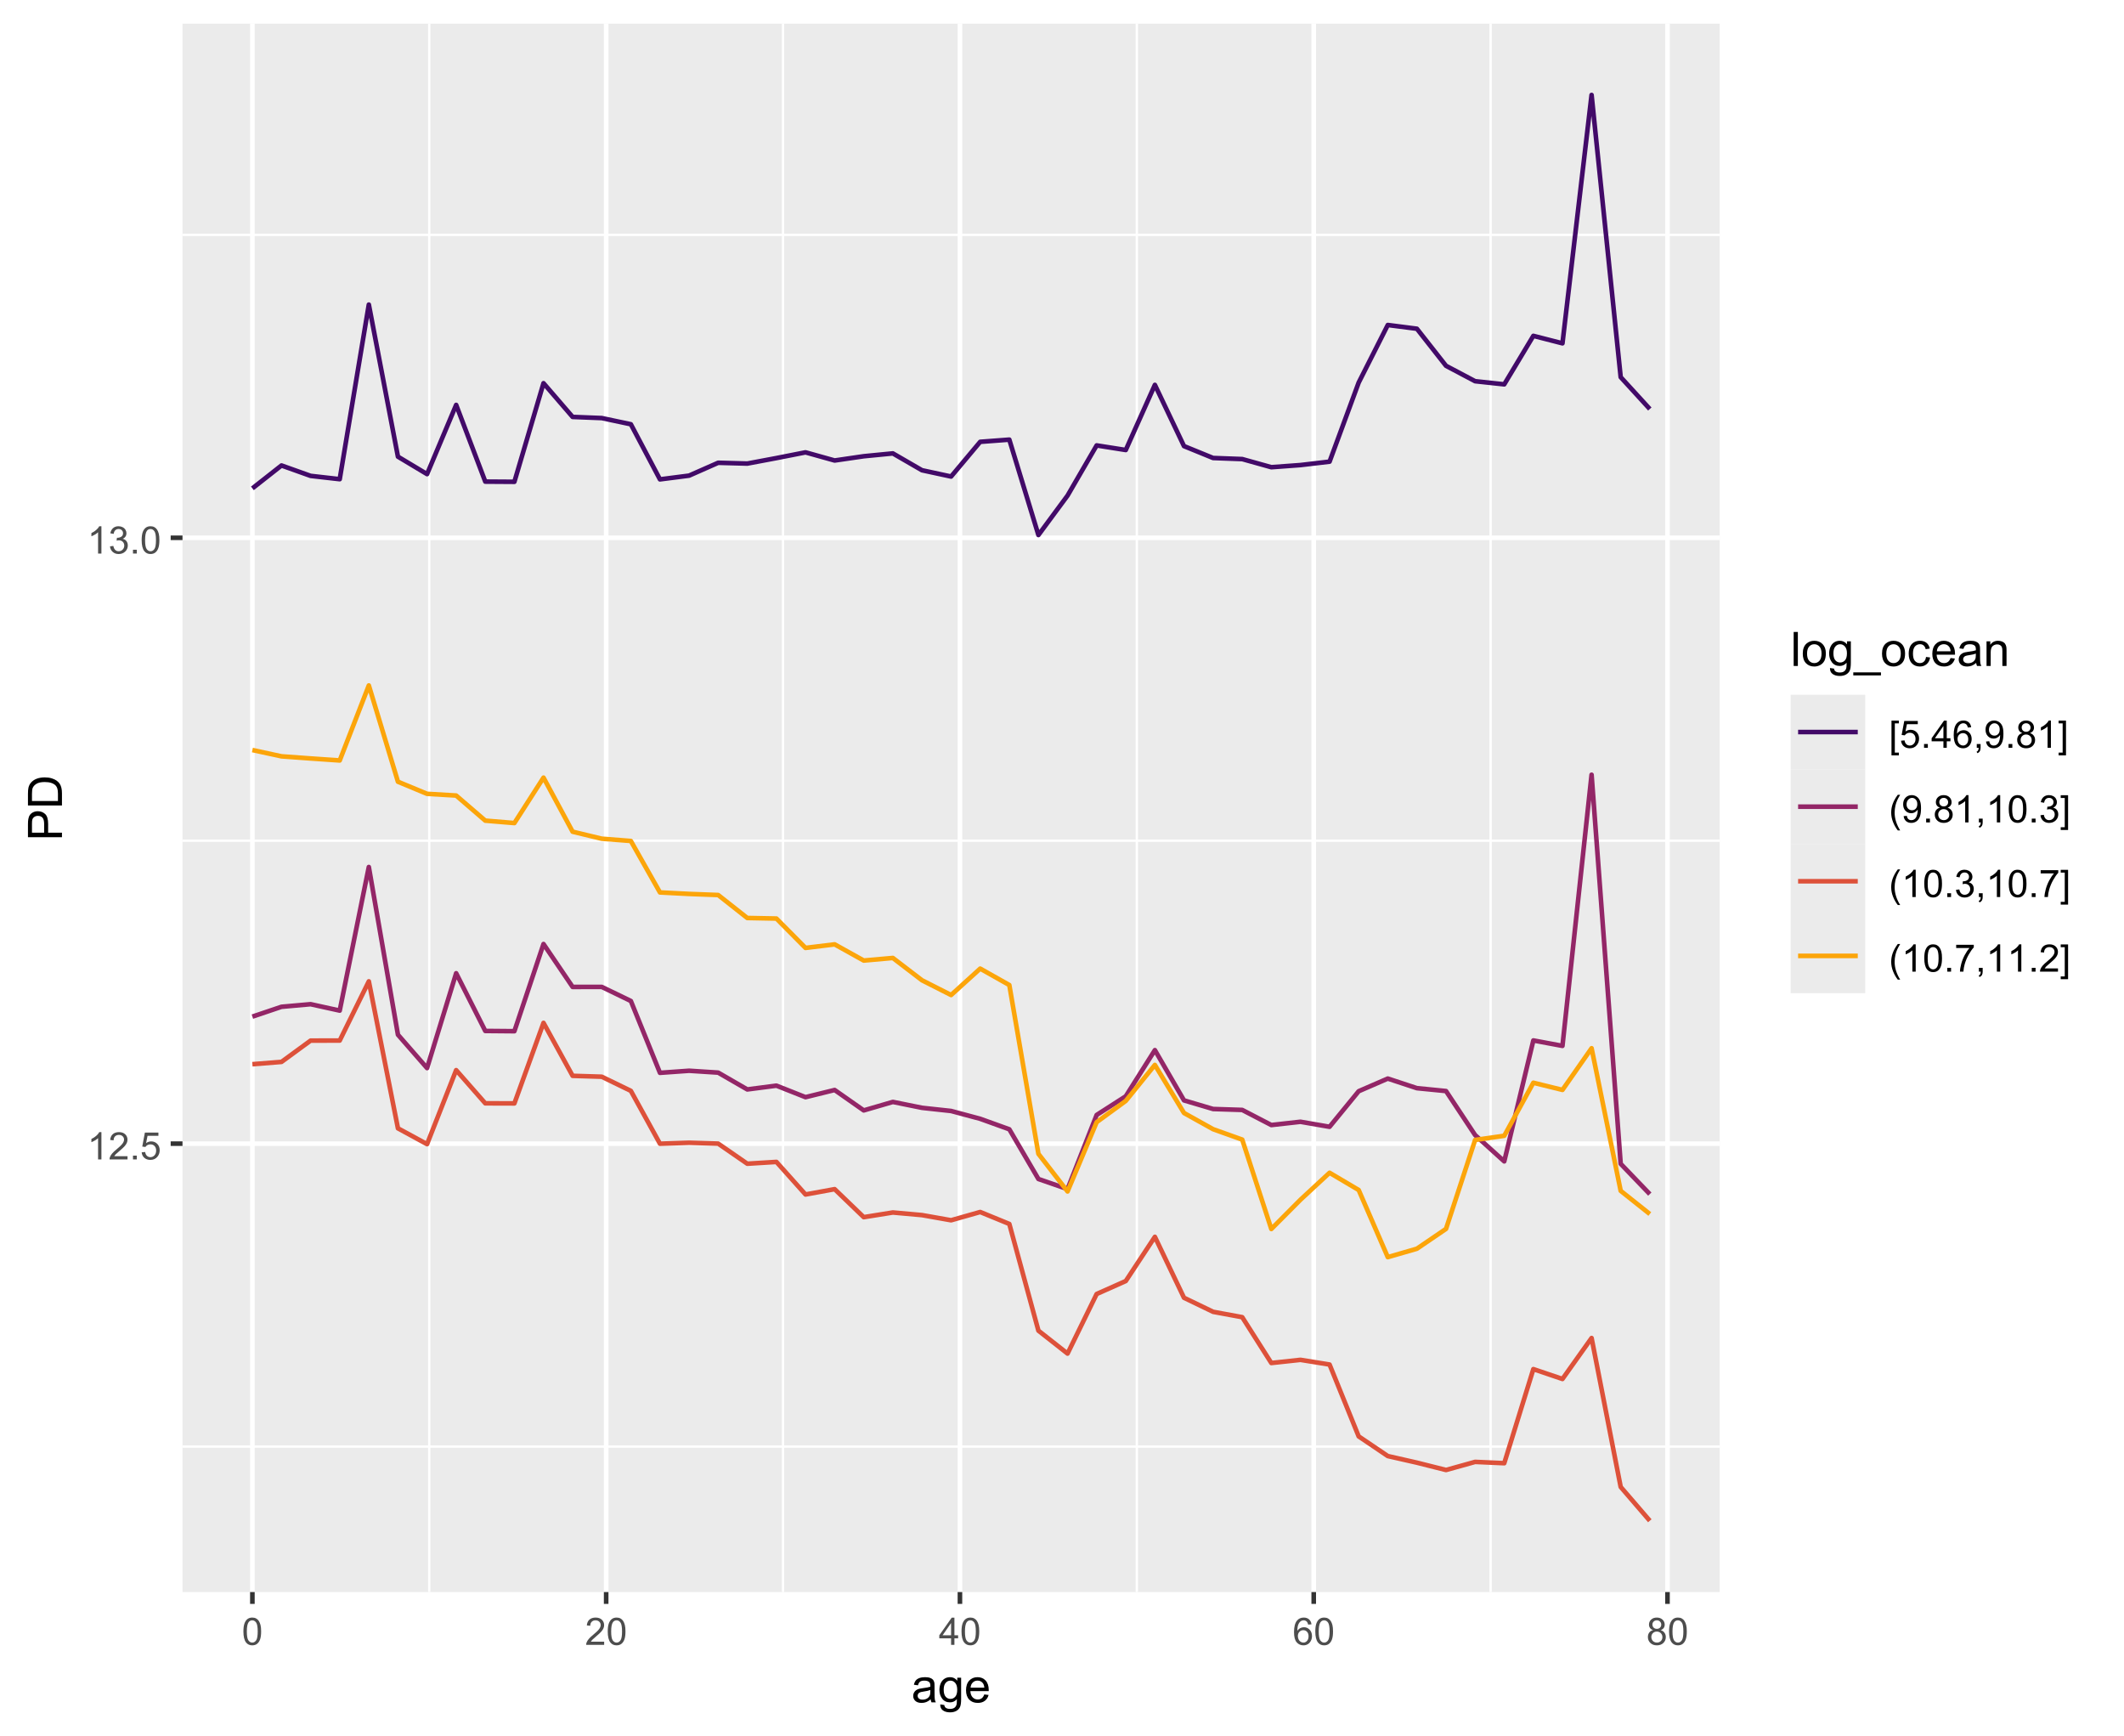 <?xml version="1.0" encoding="UTF-8"?>
<svg xmlns="http://www.w3.org/2000/svg" xmlns:xlink="http://www.w3.org/1999/xlink" width="492" height="402" viewBox="0 0 492 402">
<defs>
<g>
<g id="glyph-0-0">
<path d="M 3.277 0 L 2.504 0 L 2.504 -4.93 C 2.32 -4.75 2.074 -4.574 1.773 -4.395 C 1.469 -4.219 1.199 -4.086 0.957 -3.996 L 0.957 -4.742 C 1.391 -4.945 1.77 -5.195 2.094 -5.484 C 2.418 -5.773 2.645 -6.055 2.781 -6.324 L 3.277 -6.324 Z M 3.277 0 "/>
</g>
<g id="glyph-0-1">
<path d="M 4.43 -0.742 L 4.43 0 L 0.266 0 C 0.262 -0.188 0.289 -0.367 0.355 -0.539 C 0.461 -0.82 0.633 -1.102 0.867 -1.375 C 1.098 -1.648 1.438 -1.969 1.879 -2.328 C 2.562 -2.891 3.023 -3.336 3.266 -3.664 C 3.508 -3.992 3.625 -4.301 3.625 -4.594 C 3.625 -4.898 3.516 -5.16 3.297 -5.367 C 3.078 -5.578 2.793 -5.684 2.441 -5.684 C 2.066 -5.684 1.77 -5.574 1.547 -5.352 C 1.324 -5.125 1.211 -4.816 1.207 -4.422 L 0.414 -4.504 C 0.469 -5.098 0.672 -5.547 1.027 -5.859 C 1.383 -6.168 1.859 -6.324 2.457 -6.324 C 3.062 -6.324 3.539 -6.156 3.895 -5.824 C 4.246 -5.488 4.422 -5.07 4.422 -4.578 C 4.422 -4.324 4.371 -4.078 4.266 -3.832 C 4.164 -3.59 3.992 -3.332 3.754 -3.062 C 3.516 -2.793 3.117 -2.426 2.562 -1.957 C 2.098 -1.566 1.801 -1.301 1.668 -1.164 C 1.535 -1.023 1.426 -0.883 1.34 -0.742 Z M 4.43 -0.742 "/>
</g>
<g id="glyph-0-2">
<path d="M 0.801 0 L 0.801 -0.883 L 1.68 -0.883 L 1.68 0 Z M 0.801 0 "/>
</g>
<g id="glyph-0-3">
<path d="M 0.367 -1.648 L 1.176 -1.719 C 1.238 -1.324 1.379 -1.027 1.598 -0.828 C 1.816 -0.629 2.078 -0.527 2.391 -0.527 C 2.762 -0.527 3.078 -0.668 3.336 -0.949 C 3.594 -1.23 3.723 -1.602 3.723 -2.066 C 3.723 -2.508 3.598 -2.855 3.348 -3.109 C 3.102 -3.367 2.777 -3.492 2.375 -3.492 C 2.125 -3.492 1.902 -3.438 1.703 -3.324 C 1.5 -3.211 1.344 -3.062 1.23 -2.883 L 0.504 -2.977 L 1.113 -6.215 L 4.246 -6.215 L 4.246 -5.473 L 1.73 -5.473 L 1.391 -3.781 C 1.77 -4.043 2.168 -4.176 2.582 -4.176 C 3.133 -4.176 3.598 -3.984 3.977 -3.605 C 4.352 -3.223 4.543 -2.734 4.543 -2.137 C 4.543 -1.566 4.375 -1.074 4.043 -0.656 C 3.641 -0.148 3.09 0.109 2.391 0.109 C 1.816 0.109 1.348 -0.055 0.984 -0.375 C 0.625 -0.695 0.418 -1.121 0.367 -1.648 Z M 0.367 -1.648 "/>
</g>
<g id="glyph-0-4">
<path d="M 0.371 -1.664 L 1.145 -1.766 C 1.23 -1.328 1.383 -1.012 1.598 -0.82 C 1.809 -0.625 2.07 -0.527 2.375 -0.527 C 2.738 -0.527 3.047 -0.656 3.297 -0.906 C 3.547 -1.16 3.672 -1.473 3.676 -1.844 C 3.672 -2.199 3.559 -2.492 3.324 -2.723 C 3.094 -2.953 2.797 -3.066 2.441 -3.066 C 2.293 -3.066 2.113 -3.039 1.895 -2.98 L 1.98 -3.66 C 2.031 -3.656 2.074 -3.652 2.105 -3.652 C 2.434 -3.652 2.73 -3.738 2.996 -3.91 C 3.258 -4.082 3.391 -4.348 3.391 -4.703 C 3.391 -4.988 3.293 -5.223 3.102 -5.41 C 2.91 -5.598 2.664 -5.688 2.359 -5.688 C 2.059 -5.688 1.809 -5.594 1.605 -5.406 C 1.406 -5.215 1.277 -4.934 1.219 -4.555 L 0.445 -4.691 C 0.543 -5.211 0.758 -5.613 1.09 -5.898 C 1.426 -6.184 1.844 -6.324 2.344 -6.324 C 2.688 -6.324 3.004 -6.25 3.293 -6.105 C 3.582 -5.957 3.801 -5.754 3.957 -5.5 C 4.109 -5.246 4.184 -4.973 4.184 -4.688 C 4.184 -4.414 4.113 -4.168 3.965 -3.945 C 3.82 -3.723 3.605 -3.543 3.316 -3.41 C 3.691 -3.324 3.98 -3.148 4.184 -2.875 C 4.391 -2.605 4.496 -2.266 4.496 -1.859 C 4.496 -1.312 4.293 -0.844 3.895 -0.461 C 3.492 -0.078 2.984 0.113 2.371 0.113 C 1.82 0.113 1.359 -0.055 0.996 -0.383 C 0.629 -0.711 0.422 -1.141 0.371 -1.664 Z M 0.371 -1.664 "/>
</g>
<g id="glyph-0-5">
<path d="M 0.367 -3.105 C 0.367 -3.852 0.441 -4.449 0.594 -4.906 C 0.75 -5.359 0.977 -5.711 1.277 -5.957 C 1.582 -6.203 1.961 -6.324 2.418 -6.324 C 2.758 -6.324 3.055 -6.258 3.309 -6.121 C 3.562 -5.984 3.773 -5.789 3.941 -5.531 C 4.105 -5.277 4.238 -4.965 4.332 -4.594 C 4.426 -4.227 4.473 -3.73 4.473 -3.105 C 4.473 -2.367 4.398 -1.77 4.246 -1.316 C 4.094 -0.863 3.867 -0.512 3.562 -0.266 C 3.262 -0.016 2.879 0.109 2.418 0.109 C 1.812 0.109 1.336 -0.109 0.988 -0.547 C 0.574 -1.07 0.367 -1.922 0.367 -3.105 M 1.16 -3.105 C 1.16 -2.074 1.281 -1.383 1.523 -1.043 C 1.766 -0.699 2.062 -0.527 2.418 -0.527 C 2.773 -0.527 3.074 -0.699 3.316 -1.043 C 3.559 -1.387 3.68 -2.074 3.68 -3.105 C 3.68 -4.145 3.559 -4.832 3.316 -5.172 C 3.074 -5.516 2.773 -5.684 2.41 -5.684 C 2.055 -5.684 1.773 -5.535 1.559 -5.234 C 1.293 -4.852 1.16 -4.141 1.16 -3.105 Z M 1.16 -3.105 "/>
</g>
<g id="glyph-0-6">
<path d="M 2.844 0 L 2.844 -1.508 L 0.113 -1.508 L 0.113 -2.219 L 2.988 -6.301 L 3.617 -6.301 L 3.617 -2.219 L 4.469 -2.219 L 4.469 -1.508 L 3.617 -1.508 L 3.617 0 L 2.844 0 M 2.844 -2.219 L 2.844 -5.059 L 0.871 -2.219 Z M 2.844 -2.219 "/>
</g>
<g id="glyph-0-7">
<path d="M 4.379 -4.758 L 3.609 -4.695 C 3.539 -5 3.441 -5.219 3.316 -5.359 C 3.109 -5.578 2.852 -5.688 2.543 -5.688 C 2.297 -5.688 2.082 -5.621 1.895 -5.484 C 1.652 -5.305 1.461 -5.047 1.32 -4.703 C 1.18 -4.363 1.105 -3.879 1.102 -3.25 C 1.285 -3.531 1.516 -3.742 1.785 -3.879 C 2.051 -4.016 2.336 -4.086 2.629 -4.086 C 3.145 -4.086 3.586 -3.898 3.945 -3.516 C 4.309 -3.137 4.492 -2.648 4.492 -2.047 C 4.492 -1.648 4.406 -1.281 4.234 -0.941 C 4.062 -0.605 3.828 -0.344 3.531 -0.164 C 3.234 0.016 2.895 0.109 2.52 0.109 C 1.875 0.109 1.348 -0.129 0.941 -0.605 C 0.535 -1.078 0.332 -1.859 0.332 -2.949 C 0.332 -4.164 0.555 -5.051 1.004 -5.602 C 1.398 -6.086 1.926 -6.324 2.59 -6.324 C 3.086 -6.324 3.492 -6.188 3.809 -5.91 C 4.125 -5.629 4.316 -5.246 4.379 -4.758 M 1.219 -2.039 C 1.219 -1.773 1.277 -1.52 1.391 -1.277 C 1.504 -1.031 1.66 -0.848 1.863 -0.719 C 2.066 -0.594 2.281 -0.527 2.504 -0.527 C 2.832 -0.527 3.113 -0.66 3.348 -0.926 C 3.582 -1.188 3.699 -1.547 3.699 -2 C 3.699 -2.434 3.582 -2.777 3.352 -3.027 C 3.121 -3.277 2.828 -3.402 2.477 -3.402 C 2.125 -3.402 1.828 -3.277 1.586 -3.027 C 1.344 -2.777 1.219 -2.449 1.219 -2.039 Z M 1.219 -2.039 "/>
</g>
<g id="glyph-0-8">
<path d="M 1.555 -3.418 C 1.234 -3.535 0.996 -3.699 0.844 -3.918 C 0.688 -4.137 0.609 -4.398 0.609 -4.699 C 0.609 -5.16 0.773 -5.543 1.105 -5.855 C 1.434 -6.168 1.871 -6.324 2.418 -6.324 C 2.969 -6.324 3.41 -6.164 3.746 -5.848 C 4.082 -5.527 4.25 -5.137 4.25 -4.68 C 4.25 -4.387 4.172 -4.133 4.02 -3.918 C 3.867 -3.699 3.633 -3.535 3.32 -3.418 C 3.707 -3.289 4.004 -3.086 4.203 -2.805 C 4.406 -2.523 4.508 -2.191 4.508 -1.801 C 4.508 -1.262 4.316 -0.809 3.938 -0.441 C 3.555 -0.074 3.055 0.109 2.434 0.109 C 1.809 0.109 1.309 -0.078 0.93 -0.445 C 0.547 -0.812 0.355 -1.273 0.355 -1.82 C 0.355 -2.23 0.461 -2.574 0.668 -2.852 C 0.875 -3.129 1.172 -3.316 1.555 -3.418 M 1.402 -4.727 C 1.402 -4.43 1.496 -4.184 1.688 -3.996 C 1.879 -3.809 2.129 -3.711 2.438 -3.711 C 2.734 -3.711 2.977 -3.805 3.168 -3.992 C 3.359 -4.18 3.453 -4.41 3.453 -4.684 C 3.453 -4.969 3.355 -5.207 3.16 -5.398 C 2.965 -5.594 2.719 -5.688 2.43 -5.688 C 2.133 -5.688 1.887 -5.594 1.691 -5.406 C 1.5 -5.215 1.402 -4.988 1.402 -4.727 M 1.152 -1.816 C 1.152 -1.598 1.203 -1.383 1.309 -1.176 C 1.414 -0.973 1.57 -0.812 1.773 -0.699 C 1.98 -0.586 2.203 -0.527 2.441 -0.527 C 2.809 -0.527 3.117 -0.648 3.355 -0.887 C 3.598 -1.121 3.719 -1.426 3.719 -1.793 C 3.719 -2.164 3.594 -2.473 3.344 -2.715 C 3.098 -2.961 2.789 -3.082 2.414 -3.082 C 2.051 -3.082 1.75 -2.961 1.512 -2.719 C 1.27 -2.48 1.152 -2.18 1.152 -1.816 Z M 1.152 -1.816 "/>
</g>
<g id="glyph-0-9">
<path d="M 0.598 1.75 L 0.598 -6.301 L 2.305 -6.301 L 2.305 -5.66 L 1.371 -5.66 L 1.371 1.109 L 2.305 1.109 L 2.305 1.75 Z M 0.598 1.75 "/>
</g>
<g id="glyph-0-10">
<path d="M 0.781 0 L 0.781 -0.883 L 1.664 -0.883 L 1.664 0 C 1.664 0.324 1.605 0.586 1.492 0.785 C 1.375 0.984 1.195 1.137 0.945 1.246 L 0.73 0.914 C 0.895 0.844 1.016 0.738 1.09 0.598 C 1.168 0.461 1.211 0.262 1.219 0 Z M 0.781 0 "/>
</g>
<g id="glyph-0-11">
<path d="M 0.48 -1.457 L 1.227 -1.527 C 1.289 -1.176 1.406 -0.922 1.586 -0.766 C 1.762 -0.605 1.992 -0.527 2.27 -0.527 C 2.508 -0.527 2.715 -0.582 2.895 -0.691 C 3.074 -0.801 3.219 -0.945 3.336 -1.129 C 3.449 -1.309 3.543 -1.555 3.621 -1.863 C 3.699 -2.176 3.738 -2.488 3.738 -2.809 C 3.738 -2.844 3.738 -2.895 3.734 -2.965 C 3.578 -2.719 3.367 -2.52 3.102 -2.367 C 2.832 -2.211 2.543 -2.137 2.23 -2.137 C 1.707 -2.137 1.266 -2.324 0.906 -2.703 C 0.547 -3.082 0.367 -3.578 0.367 -4.199 C 0.367 -4.836 0.555 -5.352 0.93 -5.742 C 1.309 -6.129 1.777 -6.324 2.348 -6.324 C 2.754 -6.324 3.129 -6.215 3.469 -5.996 C 3.809 -5.773 4.066 -5.461 4.242 -5.051 C 4.418 -4.645 4.508 -4.051 4.508 -3.277 C 4.508 -2.473 4.422 -1.832 4.246 -1.355 C 4.07 -0.879 3.812 -0.516 3.465 -0.266 C 3.121 -0.016 2.715 0.109 2.25 0.109 C 1.758 0.109 1.355 -0.031 1.043 -0.305 C 0.73 -0.578 0.543 -0.961 0.48 -1.457 M 3.648 -4.238 C 3.648 -4.68 3.531 -5.031 3.293 -5.293 C 3.059 -5.555 2.773 -5.684 2.441 -5.684 C 2.098 -5.684 1.797 -5.543 1.543 -5.266 C 1.289 -4.984 1.16 -4.617 1.16 -4.172 C 1.16 -3.77 1.281 -3.445 1.523 -3.195 C 1.766 -2.945 2.062 -2.82 2.418 -2.82 C 2.777 -2.82 3.07 -2.945 3.301 -3.195 C 3.531 -3.445 3.648 -3.793 3.648 -4.238 Z M 3.648 -4.238 "/>
</g>
<g id="glyph-0-12">
<path d="M 1.875 1.75 L 0.168 1.75 L 0.168 1.109 L 1.102 1.109 L 1.102 -5.66 L 0.168 -5.66 L 0.168 -6.301 L 1.875 -6.301 Z M 1.875 1.75 "/>
</g>
<g id="glyph-0-13">
<path d="M 2.059 1.852 C 1.633 1.312 1.27 0.684 0.977 -0.039 C 0.68 -0.762 0.531 -1.508 0.531 -2.281 C 0.531 -2.965 0.645 -3.617 0.863 -4.242 C 1.121 -4.965 1.52 -5.688 2.059 -6.406 L 2.613 -6.406 C 2.266 -5.812 2.035 -5.387 1.926 -5.129 C 1.75 -4.734 1.613 -4.324 1.512 -3.895 C 1.391 -3.355 1.328 -2.82 1.328 -2.277 C 1.328 -0.898 1.758 0.477 2.613 1.852 Z M 2.059 1.852 "/>
</g>
<g id="glyph-0-14">
<path d="M 0.418 -5.473 L 0.418 -6.219 L 4.496 -6.219 L 4.496 -5.617 C 4.094 -5.188 3.695 -4.621 3.301 -3.914 C 2.91 -3.207 2.605 -2.48 2.391 -1.73 C 2.234 -1.203 2.137 -0.629 2.094 0 L 1.297 0 C 1.305 -0.496 1.402 -1.094 1.59 -1.797 C 1.777 -2.496 2.043 -3.176 2.391 -3.828 C 2.738 -4.477 3.109 -5.027 3.504 -5.473 Z M 0.418 -5.473 "/>
</g>
<g id="glyph-1-0">
<path d="M 4.445 -0.703 C 4.09 -0.398 3.746 -0.184 3.414 -0.059 C 3.082 0.066 2.727 0.129 2.348 0.129 C 1.719 0.129 1.238 -0.023 0.902 -0.332 C 0.566 -0.637 0.398 -1.027 0.398 -1.504 C 0.398 -1.781 0.461 -2.039 0.59 -2.27 C 0.715 -2.5 0.883 -2.688 1.086 -2.824 C 1.293 -2.965 1.523 -3.07 1.781 -3.141 C 1.973 -3.191 2.258 -3.242 2.641 -3.289 C 3.422 -3.379 3.996 -3.492 4.367 -3.621 C 4.371 -3.754 4.371 -3.836 4.371 -3.871 C 4.371 -4.266 4.281 -4.543 4.098 -4.703 C 3.852 -4.922 3.484 -5.031 2.996 -5.031 C 2.543 -5.031 2.207 -4.953 1.988 -4.793 C 1.773 -4.633 1.613 -4.352 1.508 -3.949 L 0.562 -4.078 C 0.648 -4.48 0.793 -4.809 0.988 -5.059 C 1.184 -5.305 1.469 -5.496 1.844 -5.633 C 2.215 -5.766 2.645 -5.832 3.137 -5.832 C 3.625 -5.832 4.02 -5.777 4.324 -5.66 C 4.629 -5.547 4.852 -5.402 4.996 -5.23 C 5.137 -5.055 5.238 -4.836 5.297 -4.57 C 5.328 -4.406 5.344 -4.109 5.344 -3.68 L 5.344 -2.391 C 5.344 -1.492 5.363 -0.922 5.406 -0.684 C 5.445 -0.445 5.527 -0.219 5.648 0 L 4.641 0 C 4.539 -0.199 4.477 -0.434 4.445 -0.703 M 4.367 -2.863 C 4.016 -2.719 3.488 -2.598 2.789 -2.496 C 2.391 -2.441 2.109 -2.375 1.945 -2.305 C 1.781 -2.234 1.652 -2.129 1.562 -1.988 C 1.473 -1.852 1.43 -1.699 1.43 -1.531 C 1.43 -1.273 1.527 -1.059 1.723 -0.887 C 1.918 -0.715 2.203 -0.629 2.578 -0.629 C 2.949 -0.629 3.281 -0.711 3.57 -0.871 C 3.863 -1.035 4.074 -1.258 4.211 -1.543 C 4.316 -1.762 4.367 -2.082 4.367 -2.508 Z M 4.367 -2.863 "/>
</g>
<g id="glyph-1-1">
<path d="M 0.547 0.473 L 1.488 0.613 C 1.527 0.902 1.637 1.113 1.816 1.246 C 2.055 1.426 2.383 1.516 2.797 1.516 C 3.246 1.516 3.59 1.426 3.836 1.246 C 4.078 1.066 4.242 0.816 4.328 0.492 C 4.379 0.297 4.402 -0.117 4.398 -0.746 C 3.977 -0.25 3.449 0 2.82 0 C 2.035 0 1.43 -0.281 1 -0.848 C 0.57 -1.414 0.355 -2.094 0.355 -2.883 C 0.355 -3.43 0.453 -3.93 0.648 -4.391 C 0.848 -4.852 1.133 -5.207 1.508 -5.457 C 1.879 -5.707 2.32 -5.832 2.824 -5.832 C 3.5 -5.832 4.055 -5.562 4.492 -5.016 L 4.492 -5.703 L 5.383 -5.703 L 5.383 -0.773 C 5.383 0.113 5.293 0.742 5.109 1.113 C 4.93 1.484 4.645 1.777 4.25 1.992 C 3.859 2.207 3.375 2.316 2.805 2.316 C 2.125 2.316 1.574 2.16 1.156 1.855 C 0.734 1.551 0.535 1.09 0.547 0.473 M 1.348 -2.953 C 1.348 -2.207 1.496 -1.66 1.793 -1.316 C 2.09 -0.973 2.465 -0.801 2.91 -0.801 C 3.355 -0.801 3.727 -0.973 4.027 -1.312 C 4.328 -1.656 4.48 -2.191 4.48 -2.922 C 4.48 -3.621 4.324 -4.148 4.016 -4.5 C 3.707 -4.855 3.332 -5.031 2.895 -5.031 C 2.465 -5.031 2.102 -4.859 1.801 -4.508 C 1.5 -4.16 1.348 -3.641 1.348 -2.953 Z M 1.348 -2.953 "/>
</g>
<g id="glyph-1-2">
<path d="M 4.629 -1.836 L 5.629 -1.715 C 5.473 -1.129 5.18 -0.676 4.754 -0.355 C 4.328 -0.031 3.781 0.129 3.121 0.129 C 2.285 0.129 1.625 -0.129 1.137 -0.641 C 0.648 -1.156 0.402 -1.875 0.402 -2.805 C 0.402 -3.762 0.648 -4.508 1.145 -5.039 C 1.637 -5.566 2.277 -5.832 3.066 -5.832 C 3.828 -5.832 4.453 -5.574 4.938 -5.055 C 5.418 -4.535 5.66 -3.805 5.66 -2.863 C 5.66 -2.805 5.66 -2.719 5.656 -2.605 L 1.402 -2.605 C 1.438 -1.977 1.613 -1.5 1.934 -1.164 C 2.254 -0.832 2.648 -0.664 3.125 -0.664 C 3.48 -0.664 3.781 -0.758 4.035 -0.945 C 4.285 -1.133 4.484 -1.43 4.629 -1.836 M 1.457 -3.398 L 4.641 -3.398 C 4.598 -3.879 4.477 -4.238 4.273 -4.48 C 3.969 -4.852 3.566 -5.039 3.078 -5.039 C 2.633 -5.039 2.262 -4.891 1.957 -4.594 C 1.656 -4.297 1.488 -3.898 1.457 -3.398 Z M 1.457 -3.398 "/>
</g>
<g id="glyph-1-3">
<path d="M 0.703 0 L 0.703 -7.875 L 1.672 -7.875 L 1.672 0 Z M 0.703 0 "/>
</g>
<g id="glyph-1-4">
<path d="M 0.367 -2.852 C 0.367 -3.91 0.66 -4.691 1.246 -5.199 C 1.738 -5.621 2.336 -5.832 3.039 -5.832 C 3.824 -5.832 4.465 -5.574 4.961 -5.062 C 5.461 -4.547 5.711 -3.84 5.711 -2.934 C 5.711 -2.199 5.598 -1.621 5.379 -1.199 C 5.16 -0.781 4.84 -0.453 4.418 -0.219 C 3.996 0.012 3.539 0.129 3.039 0.129 C 2.242 0.129 1.598 -0.129 1.105 -0.641 C 0.613 -1.152 0.367 -1.891 0.367 -2.852 M 1.359 -2.852 C 1.359 -2.121 1.52 -1.574 1.836 -1.211 C 2.156 -0.848 2.555 -0.664 3.039 -0.664 C 3.52 -0.664 3.918 -0.848 4.238 -1.215 C 4.555 -1.578 4.715 -2.137 4.715 -2.883 C 4.715 -3.59 4.555 -4.125 4.234 -4.488 C 3.914 -4.852 3.516 -5.031 3.039 -5.031 C 2.555 -5.031 2.156 -4.852 1.836 -4.492 C 1.52 -4.129 1.359 -3.582 1.359 -2.852 Z M 1.359 -2.852 "/>
</g>
<g id="glyph-1-5">
<path d="M -0.168 2.188 L -0.168 1.488 L 6.242 1.488 L 6.242 2.188 Z M -0.168 2.188 "/>
</g>
<g id="glyph-1-6">
<path d="M 4.445 -2.09 L 5.398 -1.965 C 5.293 -1.312 5.027 -0.797 4.602 -0.426 C 4.172 -0.055 3.648 0.129 3.023 0.129 C 2.242 0.129 1.617 -0.125 1.141 -0.637 C 0.668 -1.148 0.43 -1.879 0.43 -2.832 C 0.43 -3.445 0.531 -3.984 0.734 -4.445 C 0.941 -4.91 1.25 -5.254 1.668 -5.488 C 2.086 -5.719 2.539 -5.832 3.031 -5.832 C 3.648 -5.832 4.156 -5.676 4.551 -5.363 C 4.941 -5.051 5.195 -4.605 5.305 -4.027 L 4.367 -3.883 C 4.277 -4.266 4.117 -4.555 3.891 -4.75 C 3.664 -4.941 3.391 -5.039 3.066 -5.039 C 2.578 -5.039 2.184 -4.863 1.879 -4.516 C 1.574 -4.164 1.422 -3.613 1.422 -2.859 C 1.422 -2.09 1.57 -1.535 1.863 -1.188 C 2.156 -0.84 2.539 -0.664 3.012 -0.664 C 3.395 -0.664 3.711 -0.781 3.965 -1.016 C 4.219 -1.246 4.379 -1.605 4.445 -2.09 Z M 4.445 -2.09 "/>
</g>
<g id="glyph-1-7">
<path d="M 0.727 0 L 0.727 -5.703 L 1.594 -5.703 L 1.594 -4.895 C 2.016 -5.52 2.621 -5.832 3.41 -5.832 C 3.754 -5.832 4.07 -5.77 4.359 -5.648 C 4.648 -5.523 4.863 -5.363 5.008 -5.16 C 5.148 -4.961 5.25 -4.723 5.305 -4.445 C 5.344 -4.27 5.359 -3.953 5.359 -3.508 L 5.359 0 L 4.395 0 L 4.395 -3.469 C 4.395 -3.863 4.355 -4.156 4.281 -4.352 C 4.207 -4.547 4.07 -4.703 3.879 -4.82 C 3.688 -4.938 3.465 -4.996 3.207 -4.996 C 2.793 -4.996 2.438 -4.863 2.141 -4.602 C 1.84 -4.34 1.691 -3.844 1.691 -3.117 L 1.691 0 Z M 0.727 0 "/>
</g>
<g id="glyph-2-0">
<path d="M 0 -0.848 L -7.875 -0.848 L -7.875 -3.82 C -7.875 -4.34 -7.848 -4.742 -7.797 -5.016 C -7.734 -5.402 -7.613 -5.727 -7.43 -5.988 C -7.25 -6.25 -6.996 -6.461 -6.672 -6.621 C -6.344 -6.777 -5.988 -6.859 -5.598 -6.859 C -4.926 -6.859 -4.359 -6.645 -3.898 -6.219 C -3.434 -5.793 -3.199 -5.023 -3.199 -3.91 L -3.203 -1.891 L 0 -1.891 L 0 -0.848 M -4.129 -1.891 L -4.129 -3.926 C -4.129 -4.598 -4.254 -5.078 -4.508 -5.359 C -4.758 -5.645 -5.109 -5.785 -5.562 -5.785 C -5.895 -5.785 -6.176 -5.703 -6.41 -5.535 C -6.645 -5.367 -6.801 -5.148 -6.875 -4.875 C -6.922 -4.703 -6.945 -4.379 -6.945 -3.906 L -6.945 -1.891 Z M -4.129 -1.891 "/>
</g>
<g id="glyph-2-1">
<path d="M 0 -0.848 L -7.875 -0.848 L -7.875 -3.562 C -7.875 -4.172 -7.836 -4.641 -7.762 -4.965 C -7.656 -5.414 -7.469 -5.801 -7.195 -6.117 C -6.848 -6.531 -6.398 -6.844 -5.852 -7.051 C -5.305 -7.254 -4.684 -7.359 -3.98 -7.359 C -3.383 -7.359 -2.852 -7.289 -2.391 -7.148 C -1.93 -7.008 -1.547 -6.832 -1.242 -6.613 C -0.941 -6.395 -0.703 -6.156 -0.527 -5.895 C -0.355 -5.637 -0.223 -5.32 -0.133 -4.953 C -0.043 -4.586 0 -4.168 0 -3.691 L 0 -0.848 M -0.93 -1.891 L -0.93 -3.57 C -0.93 -4.09 -0.977 -4.5 -1.074 -4.793 C -1.172 -5.09 -1.309 -5.324 -1.48 -5.5 C -1.73 -5.746 -2.062 -5.941 -2.48 -6.078 C -2.895 -6.215 -3.402 -6.285 -3.996 -6.285 C -4.82 -6.285 -5.453 -6.148 -5.895 -5.879 C -6.336 -5.609 -6.633 -5.281 -6.785 -4.895 C -6.891 -4.613 -6.945 -4.164 -6.945 -3.547 L -6.945 -1.891 Z M -0.93 -1.891 "/>
</g>
</g>
<clipPath id="clip-0">
<path clip-rule="nonzero" d="M 42.273 5.48 L 398.344 5.48 L 398.344 368.727 L 42.273 368.727 Z M 42.273 5.48 "/>
</clipPath>
<clipPath id="clip-1">
<path clip-rule="nonzero" d="M 42.273 334 L 398.344 334 L 398.344 336 L 42.273 336 Z M 42.273 334 "/>
</clipPath>
<clipPath id="clip-2">
<path clip-rule="nonzero" d="M 42.273 194 L 398.344 194 L 398.344 195 L 42.273 195 Z M 42.273 194 "/>
</clipPath>
<clipPath id="clip-3">
<path clip-rule="nonzero" d="M 42.273 54 L 398.344 54 L 398.344 55 L 42.273 55 Z M 42.273 54 "/>
</clipPath>
<clipPath id="clip-4">
<path clip-rule="nonzero" d="M 99 5.48 L 100 5.48 L 100 368.727 L 99 368.727 Z M 99 5.48 "/>
</clipPath>
<clipPath id="clip-5">
<path clip-rule="nonzero" d="M 181 5.48 L 182 5.48 L 182 368.727 L 181 368.727 Z M 181 5.48 "/>
</clipPath>
<clipPath id="clip-6">
<path clip-rule="nonzero" d="M 263 5.48 L 264 5.48 L 264 368.727 L 263 368.727 Z M 263 5.48 "/>
</clipPath>
<clipPath id="clip-7">
<path clip-rule="nonzero" d="M 345 5.48 L 346 5.48 L 346 368.727 L 345 368.727 Z M 345 5.48 "/>
</clipPath>
<clipPath id="clip-8">
<path clip-rule="nonzero" d="M 42.273 264 L 398.344 264 L 398.344 266 L 42.273 266 Z M 42.273 264 "/>
</clipPath>
<clipPath id="clip-9">
<path clip-rule="nonzero" d="M 42.273 124 L 398.344 124 L 398.344 126 L 42.273 126 Z M 42.273 124 "/>
</clipPath>
<clipPath id="clip-10">
<path clip-rule="nonzero" d="M 57 5.48 L 59 5.48 L 59 368.727 L 57 368.727 Z M 57 5.48 "/>
</clipPath>
<clipPath id="clip-11">
<path clip-rule="nonzero" d="M 139 5.48 L 141 5.48 L 141 368.727 L 139 368.727 Z M 139 5.48 "/>
</clipPath>
<clipPath id="clip-12">
<path clip-rule="nonzero" d="M 221 5.48 L 223 5.48 L 223 368.727 L 221 368.727 Z M 221 5.48 "/>
</clipPath>
<clipPath id="clip-13">
<path clip-rule="nonzero" d="M 303 5.48 L 305 5.48 L 305 368.727 L 303 368.727 Z M 303 5.48 "/>
</clipPath>
<clipPath id="clip-14">
<path clip-rule="nonzero" d="M 385 5.48 L 387 5.48 L 387 368.727 L 385 368.727 Z M 385 5.48 "/>
</clipPath>
</defs>
<rect x="-49.2" y="-40.2" width="590.4" height="482.4" fill="rgb(100%, 100%, 100%)" fill-opacity="1"/>
<rect x="-49.2" y="-40.2" width="590.4" height="482.4" fill="rgb(100%, 100%, 100%)" fill-opacity="1"/>
<path fill="none" stroke-width="1.067" stroke-linecap="round" stroke-linejoin="round" stroke="rgb(100%, 100%, 100%)" stroke-opacity="1" stroke-miterlimit="10" d="M 0 402 L 492 402 L 492 0 L 0 0 Z M 0 402 "/>
<g clip-path="url(#clip-0)">
<path fill-rule="nonzero" fill="rgb(92.157%, 92.157%, 92.157%)" fill-opacity="1" d="M 42.273 368.727 L 398.344 368.727 L 398.344 5.48 L 42.273 5.48 Z M 42.273 368.727 "/>
</g>
<g clip-path="url(#clip-1)">
<path fill="none" stroke-width="0.533" stroke-linecap="butt" stroke-linejoin="round" stroke="rgb(100%, 100%, 100%)" stroke-opacity="1" stroke-miterlimit="10" d="M 42.273 335.035 L 398.344 335.035 "/>
</g>
<g clip-path="url(#clip-2)">
<path fill="none" stroke-width="0.533" stroke-linecap="butt" stroke-linejoin="round" stroke="rgb(100%, 100%, 100%)" stroke-opacity="1" stroke-miterlimit="10" d="M 42.273 194.715 L 398.344 194.715 "/>
</g>
<g clip-path="url(#clip-3)">
<path fill="none" stroke-width="0.533" stroke-linecap="butt" stroke-linejoin="round" stroke="rgb(100%, 100%, 100%)" stroke-opacity="1" stroke-miterlimit="10" d="M 42.273 54.395 L 398.344 54.395 "/>
</g>
<g clip-path="url(#clip-4)">
<path fill="none" stroke-width="0.533" stroke-linecap="butt" stroke-linejoin="round" stroke="rgb(100%, 100%, 100%)" stroke-opacity="1" stroke-miterlimit="10" d="M 99.434 368.727 L 99.434 5.48 "/>
</g>
<g clip-path="url(#clip-5)">
<path fill="none" stroke-width="0.533" stroke-linecap="butt" stroke-linejoin="round" stroke="rgb(100%, 100%, 100%)" stroke-opacity="1" stroke-miterlimit="10" d="M 181.383 368.727 L 181.383 5.48 "/>
</g>
<g clip-path="url(#clip-6)">
<path fill="none" stroke-width="0.533" stroke-linecap="butt" stroke-linejoin="round" stroke="rgb(100%, 100%, 100%)" stroke-opacity="1" stroke-miterlimit="10" d="M 263.332 368.727 L 263.332 5.48 "/>
</g>
<g clip-path="url(#clip-7)">
<path fill="none" stroke-width="0.533" stroke-linecap="butt" stroke-linejoin="round" stroke="rgb(100%, 100%, 100%)" stroke-opacity="1" stroke-miterlimit="10" d="M 345.281 368.727 L 345.281 5.48 "/>
</g>
<g clip-path="url(#clip-8)">
<path fill="none" stroke-width="1.067" stroke-linecap="butt" stroke-linejoin="round" stroke="rgb(100%, 100%, 100%)" stroke-opacity="1" stroke-miterlimit="10" d="M 42.273 264.875 L 398.344 264.875 "/>
</g>
<g clip-path="url(#clip-9)">
<path fill="none" stroke-width="1.067" stroke-linecap="butt" stroke-linejoin="round" stroke="rgb(100%, 100%, 100%)" stroke-opacity="1" stroke-miterlimit="10" d="M 42.273 124.555 L 398.344 124.555 "/>
</g>
<g clip-path="url(#clip-10)">
<path fill="none" stroke-width="1.067" stroke-linecap="butt" stroke-linejoin="round" stroke="rgb(100%, 100%, 100%)" stroke-opacity="1" stroke-miterlimit="10" d="M 58.461 368.727 L 58.461 5.48 "/>
</g>
<g clip-path="url(#clip-11)">
<path fill="none" stroke-width="1.067" stroke-linecap="butt" stroke-linejoin="round" stroke="rgb(100%, 100%, 100%)" stroke-opacity="1" stroke-miterlimit="10" d="M 140.41 368.727 L 140.41 5.48 "/>
</g>
<g clip-path="url(#clip-12)">
<path fill="none" stroke-width="1.067" stroke-linecap="butt" stroke-linejoin="round" stroke="rgb(100%, 100%, 100%)" stroke-opacity="1" stroke-miterlimit="10" d="M 222.359 368.727 L 222.359 5.48 "/>
</g>
<g clip-path="url(#clip-13)">
<path fill="none" stroke-width="1.067" stroke-linecap="butt" stroke-linejoin="round" stroke="rgb(100%, 100%, 100%)" stroke-opacity="1" stroke-miterlimit="10" d="M 304.309 368.727 L 304.309 5.48 "/>
</g>
<g clip-path="url(#clip-14)">
<path fill="none" stroke-width="1.067" stroke-linecap="butt" stroke-linejoin="round" stroke="rgb(100%, 100%, 100%)" stroke-opacity="1" stroke-miterlimit="10" d="M 386.254 368.727 L 386.254 5.48 "/>
</g>
<path fill="none" stroke-width="1.067" stroke-linecap="butt" stroke-linejoin="round" stroke="rgb(25.882%, 3.922%, 40.784%)" stroke-opacity="1" stroke-miterlimit="10" d="M 58.461 113.109 L 65.203 107.805 L 71.945 110.211 L 78.691 110.98 L 85.434 70.547 L 92.18 105.766 L 98.922 109.805 L 105.664 93.777 L 112.41 111.543 L 119.152 111.586 L 125.898 88.75 L 132.641 96.562 L 139.383 96.828 L 146.129 98.258 L 152.871 111.023 L 159.617 110.156 L 166.359 107.18 L 173.102 107.363 L 179.848 106.094 L 186.59 104.766 L 193.336 106.652 L 200.078 105.668 L 206.82 105.008 L 213.566 108.91 L 220.309 110.367 L 227.051 102.328 L 233.797 101.82 L 240.539 123.91 L 247.285 114.777 L 254.027 103.16 L 260.77 104.223 L 267.516 89.137 L 274.258 103.32 L 281.004 106.074 L 287.746 106.324 L 294.488 108.207 L 301.234 107.711 L 307.977 106.918 L 314.723 88.605 L 321.465 75.27 L 328.207 76.137 L 334.953 84.723 L 341.695 88.289 L 348.441 89.016 L 355.184 77.785 L 361.926 79.516 L 368.672 21.992 L 375.414 87.348 L 382.16 94.727 "/>
<path fill="none" stroke-width="1.067" stroke-linecap="butt" stroke-linejoin="round" stroke="rgb(57.647%, 14.902%, 40.392%)" stroke-opacity="1" stroke-miterlimit="10" d="M 58.461 235.453 L 65.203 233.176 L 71.945 232.574 L 78.691 234.059 L 85.434 200.801 L 92.18 239.645 L 98.922 247.371 L 105.664 225.406 L 112.41 238.77 L 119.152 238.828 L 125.898 218.637 L 132.641 228.578 L 139.383 228.566 L 146.129 231.832 L 152.871 248.469 L 159.617 247.988 L 166.359 248.422 L 173.102 252.316 L 179.848 251.438 L 186.59 254.109 L 193.336 252.445 L 200.078 257.172 L 206.82 255.207 L 213.566 256.574 L 220.309 257.305 L 227.051 259.117 L 233.797 261.547 L 240.539 273.059 L 247.285 275.391 L 254.027 258.23 L 260.77 253.902 L 267.516 243.211 L 274.258 254.848 L 281.004 256.848 L 287.746 257.062 L 294.488 260.562 L 301.234 259.805 L 307.977 260.969 L 314.723 252.73 L 321.465 249.801 L 328.207 252.023 L 334.953 252.691 L 341.695 262.887 L 348.441 268.977 L 355.184 240.969 L 361.926 242.23 L 368.672 179.43 L 375.414 269.539 L 382.16 276.559 "/>
<path fill="none" stroke-width="1.067" stroke-linecap="butt" stroke-linejoin="round" stroke="rgb(86.667%, 31.765%, 22.745%)" stroke-opacity="1" stroke-miterlimit="10" d="M 58.461 246.473 L 65.203 245.938 L 71.945 241.008 L 78.691 240.992 L 85.434 227.281 L 92.18 261.324 L 98.922 264.988 L 105.664 247.848 L 112.41 255.531 L 119.152 255.551 L 125.898 236.898 L 132.641 249.164 L 139.383 249.371 L 146.129 252.648 L 152.871 264.887 L 159.617 264.66 L 166.359 264.867 L 173.102 269.52 L 179.848 269.102 L 186.59 276.645 L 193.336 275.41 L 200.078 281.898 L 206.82 280.816 L 213.566 281.422 L 220.309 282.617 L 227.051 280.703 L 233.797 283.469 L 240.539 308.184 L 247.285 313.492 L 254.027 299.695 L 260.77 296.691 L 267.516 286.453 L 274.258 300.566 L 281.004 303.82 L 287.746 305.062 L 294.488 315.676 L 301.234 314.945 L 307.977 316.031 L 314.723 332.672 L 321.465 337.227 L 328.207 338.758 L 334.953 340.457 L 341.695 338.578 L 348.441 338.883 L 355.184 317.09 L 361.926 319.375 L 368.672 309.891 L 375.414 344.379 L 382.16 352.215 "/>
<path fill="none" stroke-width="1.067" stroke-linecap="butt" stroke-linejoin="round" stroke="rgb(98.824%, 64.706%, 3.922%)" stroke-opacity="1" stroke-miterlimit="10" d="M 58.461 173.711 L 65.203 175.168 L 71.945 175.66 L 78.691 176.125 L 85.434 158.754 L 92.18 181.051 L 98.922 183.852 L 105.664 184.25 L 112.41 190.062 L 119.152 190.621 L 125.898 180.102 L 132.641 192.625 L 139.383 194.246 L 146.129 194.773 L 152.871 206.688 L 159.617 207.035 L 166.359 207.289 L 173.102 212.609 L 179.848 212.738 L 186.59 219.539 L 193.336 218.715 L 200.078 222.465 L 206.82 221.867 L 213.566 227.031 L 220.309 230.449 L 227.051 224.336 L 233.797 228.133 L 240.539 267.234 L 247.285 275.941 L 254.027 259.895 L 260.77 254.973 L 267.516 246.641 L 274.258 257.77 L 281.004 261.527 L 287.746 263.934 L 294.488 284.641 L 301.234 277.863 L 307.977 271.617 L 314.723 275.609 L 321.465 291.156 L 328.207 289.207 L 334.953 284.613 L 341.695 264.016 L 348.441 263.051 L 355.184 250.766 L 361.926 252.426 L 368.672 242.773 L 375.414 275.801 L 382.16 281.172 "/>
<g fill="rgb(30.196%, 30.196%, 30.196%)" fill-opacity="1">
<use xlink:href="#glyph-0-0" x="20.215" y="268.527"/>
<use xlink:href="#glyph-0-1" x="25.109" y="268.527"/>
<use xlink:href="#glyph-0-2" x="30.003" y="268.527"/>
<use xlink:href="#glyph-0-3" x="32.448" y="268.527"/>
</g>
<g fill="rgb(30.196%, 30.196%, 30.196%)" fill-opacity="1">
<use xlink:href="#glyph-0-0" x="20.215" y="128.203"/>
<use xlink:href="#glyph-0-4" x="25.109" y="128.203"/>
<use xlink:href="#glyph-0-2" x="30.003" y="128.203"/>
<use xlink:href="#glyph-0-5" x="32.448" y="128.203"/>
</g>
<path fill="none" stroke-width="1.067" stroke-linecap="butt" stroke-linejoin="round" stroke="rgb(20%, 20%, 20%)" stroke-opacity="1" stroke-miterlimit="10" d="M 39.535 264.875 L 42.273 264.875 "/>
<path fill="none" stroke-width="1.067" stroke-linecap="butt" stroke-linejoin="round" stroke="rgb(20%, 20%, 20%)" stroke-opacity="1" stroke-miterlimit="10" d="M 39.535 124.555 L 42.273 124.555 "/>
<path fill="none" stroke-width="1.067" stroke-linecap="butt" stroke-linejoin="round" stroke="rgb(20%, 20%, 20%)" stroke-opacity="1" stroke-miterlimit="10" d="M 58.461 371.465 L 58.461 368.727 "/>
<path fill="none" stroke-width="1.067" stroke-linecap="butt" stroke-linejoin="round" stroke="rgb(20%, 20%, 20%)" stroke-opacity="1" stroke-miterlimit="10" d="M 140.41 371.465 L 140.41 368.727 "/>
<path fill="none" stroke-width="1.067" stroke-linecap="butt" stroke-linejoin="round" stroke="rgb(20%, 20%, 20%)" stroke-opacity="1" stroke-miterlimit="10" d="M 222.359 371.465 L 222.359 368.727 "/>
<path fill="none" stroke-width="1.067" stroke-linecap="butt" stroke-linejoin="round" stroke="rgb(20%, 20%, 20%)" stroke-opacity="1" stroke-miterlimit="10" d="M 304.309 371.465 L 304.309 368.727 "/>
<path fill="none" stroke-width="1.067" stroke-linecap="butt" stroke-linejoin="round" stroke="rgb(20%, 20%, 20%)" stroke-opacity="1" stroke-miterlimit="10" d="M 386.254 371.465 L 386.254 368.727 "/>
<g fill="rgb(30.196%, 30.196%, 30.196%)" fill-opacity="1">
<use xlink:href="#glyph-0-5" x="56.016" y="380.957"/>
</g>
<g fill="rgb(30.196%, 30.196%, 30.196%)" fill-opacity="1">
<use xlink:href="#glyph-0-1" x="135.516" y="380.957"/>
<use xlink:href="#glyph-0-5" x="140.41" y="380.957"/>
</g>
<g fill="rgb(30.196%, 30.196%, 30.196%)" fill-opacity="1">
<use xlink:href="#glyph-0-6" x="217.465" y="380.957"/>
<use xlink:href="#glyph-0-5" x="222.359" y="380.957"/>
</g>
<g fill="rgb(30.196%, 30.196%, 30.196%)" fill-opacity="1">
<use xlink:href="#glyph-0-7" x="299.414" y="380.957"/>
<use xlink:href="#glyph-0-5" x="304.308" y="380.957"/>
</g>
<g fill="rgb(30.196%, 30.196%, 30.196%)" fill-opacity="1">
<use xlink:href="#glyph-0-8" x="381.359" y="380.957"/>
<use xlink:href="#glyph-0-5" x="386.254" y="380.957"/>
</g>
<g fill="rgb(0%, 0%, 0%)" fill-opacity="1">
<use xlink:href="#glyph-1-0" x="211.133" y="394.27"/>
<use xlink:href="#glyph-1-1" x="217.25" y="394.27"/>
<use xlink:href="#glyph-1-2" x="223.368" y="394.27"/>
</g>
<g fill="rgb(0%, 0%, 0%)" fill-opacity="1">
<use xlink:href="#glyph-2-0" x="14.352" y="194.742"/>
<use xlink:href="#glyph-2-1" x="14.352" y="187.405"/>
</g>
<path fill-rule="nonzero" fill="rgb(100%, 100%, 100%)" fill-opacity="1" d="M 409.301 235.508 L 486.52 235.508 L 486.52 138.699 L 409.301 138.699 Z M 409.301 235.508 "/>
<g fill="rgb(0%, 0%, 0%)" fill-opacity="1">
<use xlink:href="#glyph-1-3" x="414.781" y="154.238"/>
<use xlink:href="#glyph-1-4" x="417.225" y="154.238"/>
<use xlink:href="#glyph-1-1" x="423.343" y="154.238"/>
<use xlink:href="#glyph-1-5" x="429.46" y="154.238"/>
<use xlink:href="#glyph-1-4" x="435.578" y="154.238"/>
<use xlink:href="#glyph-1-6" x="441.696" y="154.238"/>
<use xlink:href="#glyph-1-2" x="447.196" y="154.238"/>
<use xlink:href="#glyph-1-0" x="453.313" y="154.238"/>
<use xlink:href="#glyph-1-7" x="459.431" y="154.238"/>
</g>
<path fill-rule="nonzero" fill="rgb(92.157%, 92.157%, 92.157%)" fill-opacity="1" d="M 414.781 178.188 L 432.062 178.188 L 432.062 160.906 L 414.781 160.906 Z M 414.781 178.188 "/>
<path fill="none" stroke-width="1.067" stroke-linecap="butt" stroke-linejoin="round" stroke="rgb(25.882%, 3.922%, 40.784%)" stroke-opacity="1" stroke-miterlimit="10" d="M 416.508 169.547 L 430.332 169.547 "/>
<path fill-rule="nonzero" fill="rgb(92.157%, 92.157%, 92.157%)" fill-opacity="1" d="M 414.781 195.469 L 432.062 195.469 L 432.062 178.188 L 414.781 178.188 Z M 414.781 195.469 "/>
<path fill="none" stroke-width="1.067" stroke-linecap="butt" stroke-linejoin="round" stroke="rgb(57.647%, 14.902%, 40.392%)" stroke-opacity="1" stroke-miterlimit="10" d="M 416.508 186.828 L 430.332 186.828 "/>
<path fill-rule="nonzero" fill="rgb(92.157%, 92.157%, 92.157%)" fill-opacity="1" d="M 414.781 212.746 L 432.062 212.746 L 432.062 195.465 L 414.781 195.465 Z M 414.781 212.746 "/>
<path fill="none" stroke-width="1.067" stroke-linecap="butt" stroke-linejoin="round" stroke="rgb(86.667%, 31.765%, 22.745%)" stroke-opacity="1" stroke-miterlimit="10" d="M 416.508 204.105 L 430.332 204.105 "/>
<path fill-rule="nonzero" fill="rgb(92.157%, 92.157%, 92.157%)" fill-opacity="1" d="M 414.781 230.027 L 432.062 230.027 L 432.062 212.746 L 414.781 212.746 Z M 414.781 230.027 "/>
<path fill="none" stroke-width="1.067" stroke-linecap="butt" stroke-linejoin="round" stroke="rgb(98.824%, 64.706%, 3.922%)" stroke-opacity="1" stroke-miterlimit="10" d="M 416.508 221.387 L 430.332 221.387 "/>
<g fill="rgb(0%, 0%, 0%)" fill-opacity="1">
<use xlink:href="#glyph-0-9" x="437.543" y="173.195"/>
<use xlink:href="#glyph-0-3" x="439.988" y="173.195"/>
<use xlink:href="#glyph-0-2" x="444.882" y="173.195"/>
<use xlink:href="#glyph-0-6" x="447.327" y="173.195"/>
<use xlink:href="#glyph-0-7" x="452.221" y="173.195"/>
<use xlink:href="#glyph-0-10" x="457.115" y="173.195"/>
<use xlink:href="#glyph-0-11" x="459.56" y="173.195"/>
<use xlink:href="#glyph-0-2" x="464.454" y="173.195"/>
<use xlink:href="#glyph-0-8" x="466.899" y="173.195"/>
<use xlink:href="#glyph-0-0" x="471.793" y="173.195"/>
<use xlink:href="#glyph-0-12" x="476.688" y="173.195"/>
</g>
<g fill="rgb(0%, 0%, 0%)" fill-opacity="1">
<use xlink:href="#glyph-0-13" x="437.543" y="190.477"/>
<use xlink:href="#glyph-0-11" x="440.473" y="190.477"/>
<use xlink:href="#glyph-0-2" x="445.368" y="190.477"/>
<use xlink:href="#glyph-0-8" x="447.812" y="190.477"/>
<use xlink:href="#glyph-0-0" x="452.707" y="190.477"/>
<use xlink:href="#glyph-0-10" x="457.601" y="190.477"/>
<use xlink:href="#glyph-0-0" x="460.046" y="190.477"/>
<use xlink:href="#glyph-0-5" x="464.94" y="190.477"/>
<use xlink:href="#glyph-0-2" x="469.834" y="190.477"/>
<use xlink:href="#glyph-0-4" x="472.279" y="190.477"/>
<use xlink:href="#glyph-0-12" x="477.173" y="190.477"/>
</g>
<g fill="rgb(0%, 0%, 0%)" fill-opacity="1">
<use xlink:href="#glyph-0-13" x="437.543" y="207.758"/>
<use xlink:href="#glyph-0-0" x="440.473" y="207.758"/>
<use xlink:href="#glyph-0-5" x="445.368" y="207.758"/>
<use xlink:href="#glyph-0-2" x="450.262" y="207.758"/>
<use xlink:href="#glyph-0-4" x="452.707" y="207.758"/>
<use xlink:href="#glyph-0-10" x="457.601" y="207.758"/>
<use xlink:href="#glyph-0-0" x="460.046" y="207.758"/>
<use xlink:href="#glyph-0-5" x="464.94" y="207.758"/>
<use xlink:href="#glyph-0-2" x="469.834" y="207.758"/>
<use xlink:href="#glyph-0-14" x="472.279" y="207.758"/>
<use xlink:href="#glyph-0-12" x="477.173" y="207.758"/>
</g>
<g fill="rgb(0%, 0%, 0%)" fill-opacity="1">
<use xlink:href="#glyph-0-13" x="437.543" y="225.035"/>
<use xlink:href="#glyph-0-0" x="440.473" y="225.035"/>
<use xlink:href="#glyph-0-5" x="445.368" y="225.035"/>
<use xlink:href="#glyph-0-2" x="450.262" y="225.035"/>
<use xlink:href="#glyph-0-14" x="452.707" y="225.035"/>
<use xlink:href="#glyph-0-10" x="457.601" y="225.035"/>
<use xlink:href="#glyph-0-0" x="460.046" y="225.035"/>
<use xlink:href="#glyph-0-0" x="464.94" y="225.035"/>
<use xlink:href="#glyph-0-2" x="469.834" y="225.035"/>
<use xlink:href="#glyph-0-1" x="472.279" y="225.035"/>
<use xlink:href="#glyph-0-12" x="477.173" y="225.035"/>
</g>
</svg>
